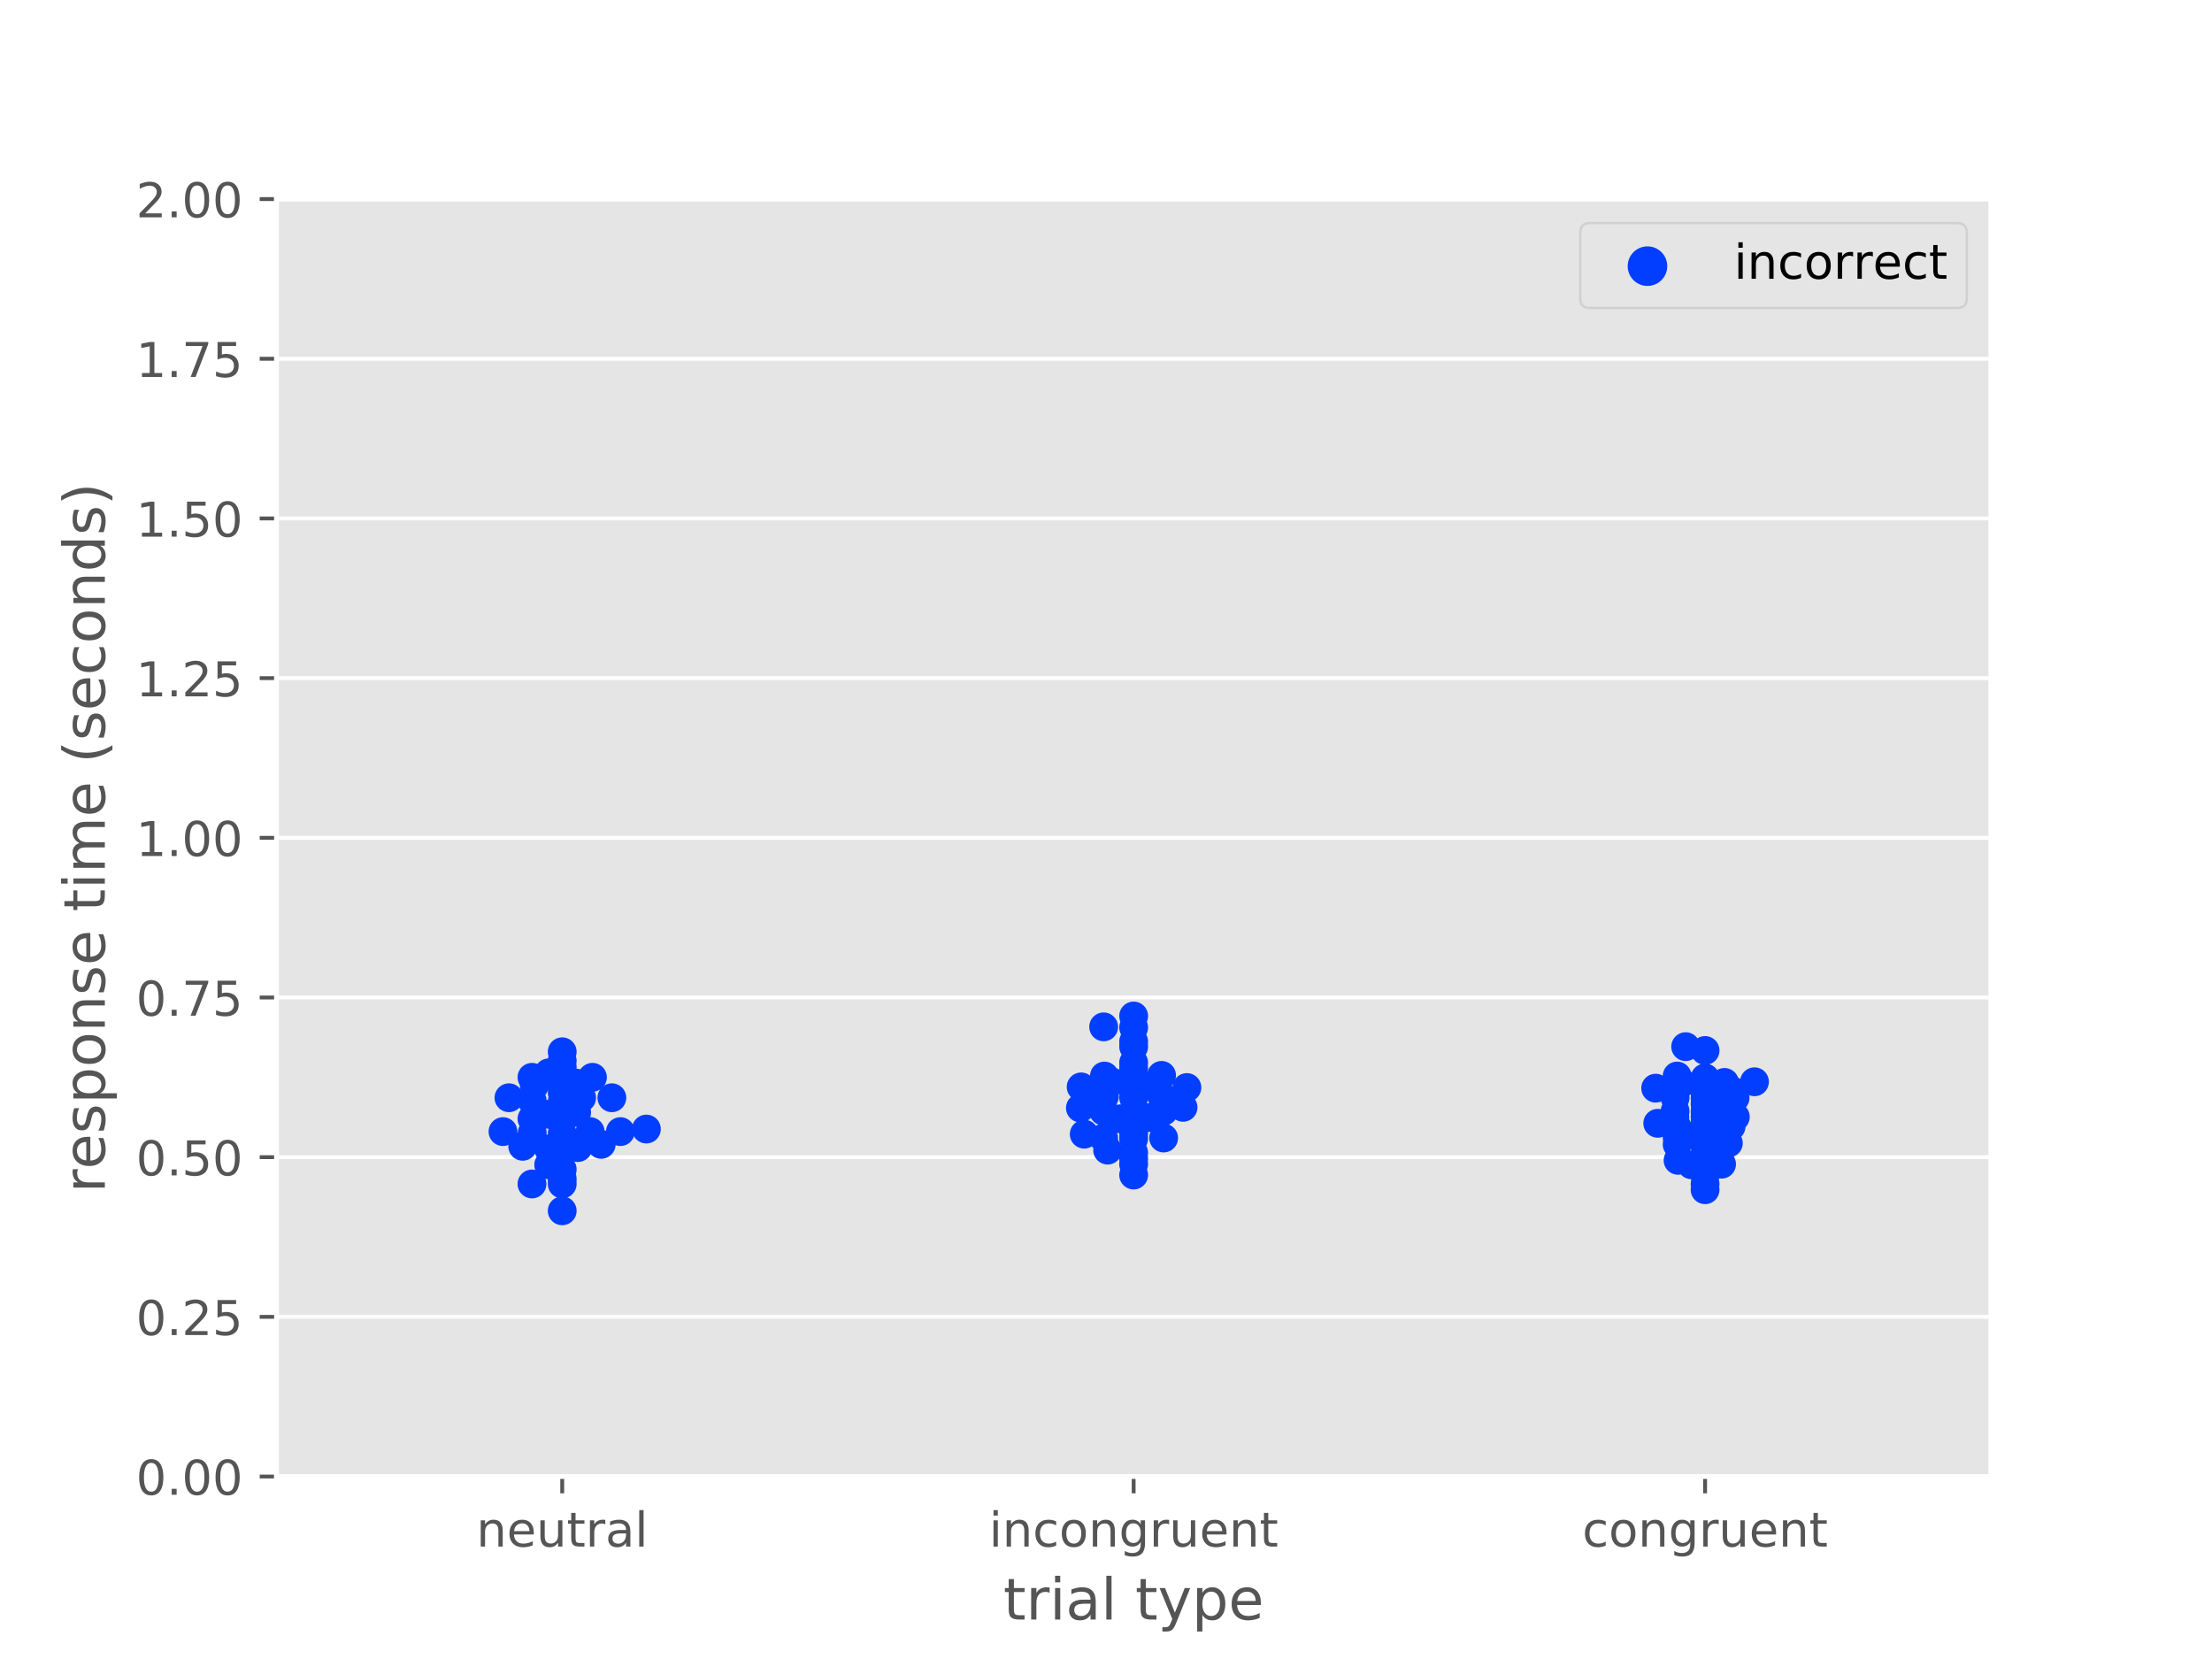 <?xml version="1.0" encoding="utf-8" standalone="no"?>
<!DOCTYPE svg PUBLIC "-//W3C//DTD SVG 1.1//EN"
  "http://www.w3.org/Graphics/SVG/1.1/DTD/svg11.dtd">
<!-- Created with matplotlib (https://matplotlib.org/) -->
<svg height="345.6pt" version="1.1" viewBox="0 0 460.8 345.6" width="460.8pt" xmlns="http://www.w3.org/2000/svg" xmlns:xlink="http://www.w3.org/1999/xlink">
 <defs>
  <style type="text/css">
*{stroke-linecap:butt;stroke-linejoin:round;}
  </style>
 </defs>
 <g id="figure_1">
  <g id="patch_1">
   <path d="M 0 345.6 
L 460.8 345.6 
L 460.8 0 
L 0 0 
z
" style="fill:#ffffff;"/>
  </g>
  <g id="axes_1">
   <g id="patch_2">
    <path d="M 57.6 307.584 
L 414.72 307.584 
L 414.72 41.472 
L 57.6 41.472 
z
" style="fill:#e5e5e5;"/>
   </g>
   <g id="matplotlib.axis_1">
    <g id="xtick_1">
     <g id="line2d_1">
      <defs>
       <path d="M 0 0 
L 0 3.5 
" id="md094a6e4b1" style="stroke:#555555;stroke-width:0.8;"/>
      </defs>
      <g>
       <use style="fill:#555555;stroke:#555555;stroke-width:0.8;" x="117.12" xlink:href="#md094a6e4b1" y="307.584"/>
      </g>
     </g>
     <g id="text_1">
      <!-- neutral -->
      <defs>
       <path d="M 54.891 33.016 
L 54.891 0 
L 45.906 0 
L 45.906 32.719 
Q 45.906 40.484 42.875 44.328 
Q 39.844 48.188 33.797 48.188 
Q 26.516 48.188 22.312 43.547 
Q 18.109 38.922 18.109 30.906 
L 18.109 0 
L 9.078 0 
L 9.078 54.688 
L 18.109 54.688 
L 18.109 46.188 
Q 21.344 51.125 25.703 53.562 
Q 30.078 56 35.797 56 
Q 45.219 56 50.047 50.172 
Q 54.891 44.344 54.891 33.016 
z
" id="DejaVuSans-110"/>
       <path d="M 56.203 29.594 
L 56.203 25.203 
L 14.891 25.203 
Q 15.484 15.922 20.484 11.062 
Q 25.484 6.203 34.422 6.203 
Q 39.594 6.203 44.453 7.469 
Q 49.312 8.734 54.109 11.281 
L 54.109 2.781 
Q 49.266 0.734 44.188 -0.344 
Q 39.109 -1.422 33.891 -1.422 
Q 20.797 -1.422 13.156 6.188 
Q 5.516 13.812 5.516 26.812 
Q 5.516 40.234 12.766 48.109 
Q 20.016 56 32.328 56 
Q 43.359 56 49.781 48.891 
Q 56.203 41.797 56.203 29.594 
z
M 47.219 32.234 
Q 47.125 39.594 43.094 43.984 
Q 39.062 48.391 32.422 48.391 
Q 24.906 48.391 20.391 44.141 
Q 15.875 39.891 15.188 32.172 
z
" id="DejaVuSans-101"/>
       <path d="M 8.5 21.578 
L 8.5 54.688 
L 17.484 54.688 
L 17.484 21.922 
Q 17.484 14.156 20.5 10.266 
Q 23.531 6.391 29.594 6.391 
Q 36.859 6.391 41.078 11.031 
Q 45.312 15.672 45.312 23.688 
L 45.312 54.688 
L 54.297 54.688 
L 54.297 0 
L 45.312 0 
L 45.312 8.406 
Q 42.047 3.422 37.719 1 
Q 33.406 -1.422 27.688 -1.422 
Q 18.266 -1.422 13.375 4.438 
Q 8.5 10.297 8.5 21.578 
z
M 31.109 56 
z
" id="DejaVuSans-117"/>
       <path d="M 18.312 70.219 
L 18.312 54.688 
L 36.812 54.688 
L 36.812 47.703 
L 18.312 47.703 
L 18.312 18.016 
Q 18.312 11.328 20.141 9.422 
Q 21.969 7.516 27.594 7.516 
L 36.812 7.516 
L 36.812 0 
L 27.594 0 
Q 17.188 0 13.234 3.875 
Q 9.281 7.766 9.281 18.016 
L 9.281 47.703 
L 2.688 47.703 
L 2.688 54.688 
L 9.281 54.688 
L 9.281 70.219 
z
" id="DejaVuSans-116"/>
       <path d="M 41.109 46.297 
Q 39.594 47.172 37.812 47.578 
Q 36.031 48 33.891 48 
Q 26.266 48 22.188 43.047 
Q 18.109 38.094 18.109 28.812 
L 18.109 0 
L 9.078 0 
L 9.078 54.688 
L 18.109 54.688 
L 18.109 46.188 
Q 20.953 51.172 25.484 53.578 
Q 30.031 56 36.531 56 
Q 37.453 56 38.578 55.875 
Q 39.703 55.766 41.062 55.516 
z
" id="DejaVuSans-114"/>
       <path d="M 34.281 27.484 
Q 23.391 27.484 19.188 25 
Q 14.984 22.516 14.984 16.5 
Q 14.984 11.719 18.141 8.906 
Q 21.297 6.109 26.703 6.109 
Q 34.188 6.109 38.703 11.406 
Q 43.219 16.703 43.219 25.484 
L 43.219 27.484 
z
M 52.203 31.203 
L 52.203 0 
L 43.219 0 
L 43.219 8.297 
Q 40.141 3.328 35.547 0.953 
Q 30.953 -1.422 24.312 -1.422 
Q 15.922 -1.422 10.953 3.297 
Q 6 8.016 6 15.922 
Q 6 25.141 12.172 29.828 
Q 18.359 34.516 30.609 34.516 
L 43.219 34.516 
L 43.219 35.406 
Q 43.219 41.609 39.141 45 
Q 35.062 48.391 27.688 48.391 
Q 23 48.391 18.547 47.266 
Q 14.109 46.141 10.016 43.891 
L 10.016 52.203 
Q 14.938 54.109 19.578 55.047 
Q 24.219 56 28.609 56 
Q 40.484 56 46.344 49.844 
Q 52.203 43.703 52.203 31.203 
z
" id="DejaVuSans-97"/>
       <path d="M 9.422 75.984 
L 18.406 75.984 
L 18.406 0 
L 9.422 0 
z
" id="DejaVuSans-108"/>
      </defs>
      <g style="fill:#555555;" transform="translate(99.237 322.182)scale(0.1 -0.1)">
       <use xlink:href="#DejaVuSans-110"/>
       <use x="63.379" xlink:href="#DejaVuSans-101"/>
       <use x="124.902" xlink:href="#DejaVuSans-117"/>
       <use x="188.281" xlink:href="#DejaVuSans-116"/>
       <use x="227.49" xlink:href="#DejaVuSans-114"/>
       <use x="268.604" xlink:href="#DejaVuSans-97"/>
       <use x="329.883" xlink:href="#DejaVuSans-108"/>
      </g>
     </g>
    </g>
    <g id="xtick_2">
     <g id="line2d_2">
      <g>
       <use style="fill:#555555;stroke:#555555;stroke-width:0.8;" x="236.16" xlink:href="#md094a6e4b1" y="307.584"/>
      </g>
     </g>
     <g id="text_2">
      <!-- incongruent -->
      <defs>
       <path d="M 9.422 54.688 
L 18.406 54.688 
L 18.406 0 
L 9.422 0 
z
M 9.422 75.984 
L 18.406 75.984 
L 18.406 64.594 
L 9.422 64.594 
z
" id="DejaVuSans-105"/>
       <path d="M 48.781 52.594 
L 48.781 44.188 
Q 44.969 46.297 41.141 47.344 
Q 37.312 48.391 33.406 48.391 
Q 24.656 48.391 19.812 42.844 
Q 14.984 37.312 14.984 27.297 
Q 14.984 17.281 19.812 11.734 
Q 24.656 6.203 33.406 6.203 
Q 37.312 6.203 41.141 7.25 
Q 44.969 8.297 48.781 10.406 
L 48.781 2.094 
Q 45.016 0.344 40.984 -0.531 
Q 36.969 -1.422 32.422 -1.422 
Q 20.062 -1.422 12.781 6.344 
Q 5.516 14.109 5.516 27.297 
Q 5.516 40.672 12.859 48.328 
Q 20.219 56 33.016 56 
Q 37.156 56 41.109 55.141 
Q 45.062 54.297 48.781 52.594 
z
" id="DejaVuSans-99"/>
       <path d="M 30.609 48.391 
Q 23.391 48.391 19.188 42.75 
Q 14.984 37.109 14.984 27.297 
Q 14.984 17.484 19.156 11.844 
Q 23.344 6.203 30.609 6.203 
Q 37.797 6.203 41.984 11.859 
Q 46.188 17.531 46.188 27.297 
Q 46.188 37.016 41.984 42.703 
Q 37.797 48.391 30.609 48.391 
z
M 30.609 56 
Q 42.328 56 49.016 48.375 
Q 55.719 40.766 55.719 27.297 
Q 55.719 13.875 49.016 6.219 
Q 42.328 -1.422 30.609 -1.422 
Q 18.844 -1.422 12.172 6.219 
Q 5.516 13.875 5.516 27.297 
Q 5.516 40.766 12.172 48.375 
Q 18.844 56 30.609 56 
z
" id="DejaVuSans-111"/>
       <path d="M 45.406 27.984 
Q 45.406 37.75 41.375 43.109 
Q 37.359 48.484 30.078 48.484 
Q 22.859 48.484 18.828 43.109 
Q 14.797 37.75 14.797 27.984 
Q 14.797 18.266 18.828 12.891 
Q 22.859 7.516 30.078 7.516 
Q 37.359 7.516 41.375 12.891 
Q 45.406 18.266 45.406 27.984 
z
M 54.391 6.781 
Q 54.391 -7.172 48.188 -13.984 
Q 42 -20.797 29.203 -20.797 
Q 24.469 -20.797 20.266 -20.094 
Q 16.062 -19.391 12.109 -17.922 
L 12.109 -9.188 
Q 16.062 -11.328 19.922 -12.344 
Q 23.781 -13.375 27.781 -13.375 
Q 36.625 -13.375 41.016 -8.766 
Q 45.406 -4.156 45.406 5.172 
L 45.406 9.625 
Q 42.625 4.781 38.281 2.391 
Q 33.938 0 27.875 0 
Q 17.828 0 11.672 7.656 
Q 5.516 15.328 5.516 27.984 
Q 5.516 40.672 11.672 48.328 
Q 17.828 56 27.875 56 
Q 33.938 56 38.281 53.609 
Q 42.625 51.219 45.406 46.391 
L 45.406 54.688 
L 54.391 54.688 
z
" id="DejaVuSans-103"/>
      </defs>
      <g style="fill:#555555;" transform="translate(206.021 322.182)scale(0.1 -0.1)">
       <use xlink:href="#DejaVuSans-105"/>
       <use x="27.783" xlink:href="#DejaVuSans-110"/>
       <use x="91.162" xlink:href="#DejaVuSans-99"/>
       <use x="146.143" xlink:href="#DejaVuSans-111"/>
       <use x="207.324" xlink:href="#DejaVuSans-110"/>
       <use x="270.703" xlink:href="#DejaVuSans-103"/>
       <use x="334.18" xlink:href="#DejaVuSans-114"/>
       <use x="375.293" xlink:href="#DejaVuSans-117"/>
       <use x="438.672" xlink:href="#DejaVuSans-101"/>
       <use x="500.195" xlink:href="#DejaVuSans-110"/>
       <use x="563.574" xlink:href="#DejaVuSans-116"/>
      </g>
     </g>
    </g>
    <g id="xtick_3">
     <g id="line2d_3">
      <g>
       <use style="fill:#555555;stroke:#555555;stroke-width:0.8;" x="355.2" xlink:href="#md094a6e4b1" y="307.584"/>
      </g>
     </g>
     <g id="text_3">
      <!-- congruent -->
      <g style="fill:#555555;" transform="translate(329.619 322.182)scale(0.1 -0.1)">
       <use xlink:href="#DejaVuSans-99"/>
       <use x="54.98" xlink:href="#DejaVuSans-111"/>
       <use x="116.162" xlink:href="#DejaVuSans-110"/>
       <use x="179.541" xlink:href="#DejaVuSans-103"/>
       <use x="243.018" xlink:href="#DejaVuSans-114"/>
       <use x="284.131" xlink:href="#DejaVuSans-117"/>
       <use x="347.51" xlink:href="#DejaVuSans-101"/>
       <use x="409.033" xlink:href="#DejaVuSans-110"/>
       <use x="472.412" xlink:href="#DejaVuSans-116"/>
      </g>
     </g>
    </g>
    <g id="text_4">
     <!-- trial type -->
     <defs>
      <path id="DejaVuSans-32"/>
      <path d="M 32.172 -5.078 
Q 28.375 -14.844 24.75 -17.812 
Q 21.141 -20.797 15.094 -20.797 
L 7.906 -20.797 
L 7.906 -13.281 
L 13.188 -13.281 
Q 16.891 -13.281 18.938 -11.516 
Q 21 -9.766 23.484 -3.219 
L 25.094 0.875 
L 2.984 54.688 
L 12.5 54.688 
L 29.594 11.922 
L 46.688 54.688 
L 56.203 54.688 
z
" id="DejaVuSans-121"/>
      <path d="M 18.109 8.203 
L 18.109 -20.797 
L 9.078 -20.797 
L 9.078 54.688 
L 18.109 54.688 
L 18.109 46.391 
Q 20.953 51.266 25.266 53.625 
Q 29.594 56 35.594 56 
Q 45.562 56 51.781 48.094 
Q 58.016 40.188 58.016 27.297 
Q 58.016 14.406 51.781 6.484 
Q 45.562 -1.422 35.594 -1.422 
Q 29.594 -1.422 25.266 0.953 
Q 20.953 3.328 18.109 8.203 
z
M 48.688 27.297 
Q 48.688 37.203 44.609 42.844 
Q 40.531 48.484 33.406 48.484 
Q 26.266 48.484 22.188 42.844 
Q 18.109 37.203 18.109 27.297 
Q 18.109 17.391 22.188 11.75 
Q 26.266 6.109 33.406 6.109 
Q 40.531 6.109 44.609 11.75 
Q 48.688 17.391 48.688 27.297 
z
" id="DejaVuSans-112"/>
     </defs>
     <g style="fill:#555555;" transform="translate(209.019 337.38)scale(0.12 -0.12)">
      <use xlink:href="#DejaVuSans-116"/>
      <use x="39.209" xlink:href="#DejaVuSans-114"/>
      <use x="80.322" xlink:href="#DejaVuSans-105"/>
      <use x="108.105" xlink:href="#DejaVuSans-97"/>
      <use x="169.385" xlink:href="#DejaVuSans-108"/>
      <use x="197.168" xlink:href="#DejaVuSans-32"/>
      <use x="228.955" xlink:href="#DejaVuSans-116"/>
      <use x="268.164" xlink:href="#DejaVuSans-121"/>
      <use x="327.344" xlink:href="#DejaVuSans-112"/>
      <use x="390.82" xlink:href="#DejaVuSans-101"/>
     </g>
    </g>
   </g>
   <g id="matplotlib.axis_2">
    <g id="ytick_1">
     <g id="line2d_4">
      <path clip-path="url(#p3d95c56543)" d="M 57.6 307.584 
L 414.72 307.584 
" style="fill:none;stroke:#ffffff;stroke-linecap:square;stroke-width:0.8;"/>
     </g>
     <g id="line2d_5">
      <defs>
       <path d="M 0 0 
L -3.5 0 
" id="mccd6c69222" style="stroke:#555555;stroke-width:0.8;"/>
      </defs>
      <g>
       <use style="fill:#555555;stroke:#555555;stroke-width:0.8;" x="57.6" xlink:href="#mccd6c69222" y="307.584"/>
      </g>
     </g>
     <g id="text_5">
      <!-- 0.00 -->
      <defs>
       <path d="M 31.781 66.406 
Q 24.172 66.406 20.328 58.906 
Q 16.5 51.422 16.5 36.375 
Q 16.5 21.391 20.328 13.891 
Q 24.172 6.391 31.781 6.391 
Q 39.453 6.391 43.281 13.891 
Q 47.125 21.391 47.125 36.375 
Q 47.125 51.422 43.281 58.906 
Q 39.453 66.406 31.781 66.406 
z
M 31.781 74.219 
Q 44.047 74.219 50.516 64.516 
Q 56.984 54.828 56.984 36.375 
Q 56.984 17.969 50.516 8.266 
Q 44.047 -1.422 31.781 -1.422 
Q 19.531 -1.422 13.062 8.266 
Q 6.594 17.969 6.594 36.375 
Q 6.594 54.828 13.062 64.516 
Q 19.531 74.219 31.781 74.219 
z
" id="DejaVuSans-48"/>
       <path d="M 10.688 12.406 
L 21 12.406 
L 21 0 
L 10.688 0 
z
" id="DejaVuSans-46"/>
      </defs>
      <g style="fill:#555555;" transform="translate(28.334 311.383)scale(0.1 -0.1)">
       <use xlink:href="#DejaVuSans-48"/>
       <use x="63.623" xlink:href="#DejaVuSans-46"/>
       <use x="95.41" xlink:href="#DejaVuSans-48"/>
       <use x="159.033" xlink:href="#DejaVuSans-48"/>
      </g>
     </g>
    </g>
    <g id="ytick_2">
     <g id="line2d_6">
      <path clip-path="url(#p3d95c56543)" d="M 57.6 274.32 
L 414.72 274.32 
" style="fill:none;stroke:#ffffff;stroke-linecap:square;stroke-width:0.8;"/>
     </g>
     <g id="line2d_7">
      <g>
       <use style="fill:#555555;stroke:#555555;stroke-width:0.8;" x="57.6" xlink:href="#mccd6c69222" y="274.32"/>
      </g>
     </g>
     <g id="text_6">
      <!-- 0.25 -->
      <defs>
       <path d="M 19.188 8.297 
L 53.609 8.297 
L 53.609 0 
L 7.328 0 
L 7.328 8.297 
Q 12.938 14.109 22.625 23.891 
Q 32.328 33.688 34.812 36.531 
Q 39.547 41.844 41.422 45.531 
Q 43.312 49.219 43.312 52.781 
Q 43.312 58.594 39.234 62.25 
Q 35.156 65.922 28.609 65.922 
Q 23.969 65.922 18.812 64.312 
Q 13.672 62.703 7.812 59.422 
L 7.812 69.391 
Q 13.766 71.781 18.938 73 
Q 24.125 74.219 28.422 74.219 
Q 39.75 74.219 46.484 68.547 
Q 53.219 62.891 53.219 53.422 
Q 53.219 48.922 51.531 44.891 
Q 49.859 40.875 45.406 35.406 
Q 44.188 33.984 37.641 27.219 
Q 31.109 20.453 19.188 8.297 
z
" id="DejaVuSans-50"/>
       <path d="M 10.797 72.906 
L 49.516 72.906 
L 49.516 64.594 
L 19.828 64.594 
L 19.828 46.734 
Q 21.969 47.469 24.109 47.828 
Q 26.266 48.188 28.422 48.188 
Q 40.625 48.188 47.75 41.5 
Q 54.891 34.812 54.891 23.391 
Q 54.891 11.625 47.562 5.094 
Q 40.234 -1.422 26.906 -1.422 
Q 22.312 -1.422 17.547 -0.641 
Q 12.797 0.141 7.719 1.703 
L 7.719 11.625 
Q 12.109 9.234 16.797 8.062 
Q 21.484 6.891 26.703 6.891 
Q 35.156 6.891 40.078 11.328 
Q 45.016 15.766 45.016 23.391 
Q 45.016 31 40.078 35.438 
Q 35.156 39.891 26.703 39.891 
Q 22.75 39.891 18.812 39.016 
Q 14.891 38.141 10.797 36.281 
z
" id="DejaVuSans-53"/>
      </defs>
      <g style="fill:#555555;" transform="translate(28.334 278.119)scale(0.1 -0.1)">
       <use xlink:href="#DejaVuSans-48"/>
       <use x="63.623" xlink:href="#DejaVuSans-46"/>
       <use x="95.41" xlink:href="#DejaVuSans-50"/>
       <use x="159.033" xlink:href="#DejaVuSans-53"/>
      </g>
     </g>
    </g>
    <g id="ytick_3">
     <g id="line2d_8">
      <path clip-path="url(#p3d95c56543)" d="M 57.6 241.056 
L 414.72 241.056 
" style="fill:none;stroke:#ffffff;stroke-linecap:square;stroke-width:0.8;"/>
     </g>
     <g id="line2d_9">
      <g>
       <use style="fill:#555555;stroke:#555555;stroke-width:0.8;" x="57.6" xlink:href="#mccd6c69222" y="241.056"/>
      </g>
     </g>
     <g id="text_7">
      <!-- 0.50 -->
      <g style="fill:#555555;" transform="translate(28.334 244.855)scale(0.1 -0.1)">
       <use xlink:href="#DejaVuSans-48"/>
       <use x="63.623" xlink:href="#DejaVuSans-46"/>
       <use x="95.41" xlink:href="#DejaVuSans-53"/>
       <use x="159.033" xlink:href="#DejaVuSans-48"/>
      </g>
     </g>
    </g>
    <g id="ytick_4">
     <g id="line2d_10">
      <path clip-path="url(#p3d95c56543)" d="M 57.6 207.792 
L 414.72 207.792 
" style="fill:none;stroke:#ffffff;stroke-linecap:square;stroke-width:0.8;"/>
     </g>
     <g id="line2d_11">
      <g>
       <use style="fill:#555555;stroke:#555555;stroke-width:0.8;" x="57.6" xlink:href="#mccd6c69222" y="207.792"/>
      </g>
     </g>
     <g id="text_8">
      <!-- 0.75 -->
      <defs>
       <path d="M 8.203 72.906 
L 55.078 72.906 
L 55.078 68.703 
L 28.609 0 
L 18.312 0 
L 43.219 64.594 
L 8.203 64.594 
z
" id="DejaVuSans-55"/>
      </defs>
      <g style="fill:#555555;" transform="translate(28.334 211.591)scale(0.1 -0.1)">
       <use xlink:href="#DejaVuSans-48"/>
       <use x="63.623" xlink:href="#DejaVuSans-46"/>
       <use x="95.41" xlink:href="#DejaVuSans-55"/>
       <use x="159.033" xlink:href="#DejaVuSans-53"/>
      </g>
     </g>
    </g>
    <g id="ytick_5">
     <g id="line2d_12">
      <path clip-path="url(#p3d95c56543)" d="M 57.6 174.528 
L 414.72 174.528 
" style="fill:none;stroke:#ffffff;stroke-linecap:square;stroke-width:0.8;"/>
     </g>
     <g id="line2d_13">
      <g>
       <use style="fill:#555555;stroke:#555555;stroke-width:0.8;" x="57.6" xlink:href="#mccd6c69222" y="174.528"/>
      </g>
     </g>
     <g id="text_9">
      <!-- 1.00 -->
      <defs>
       <path d="M 12.406 8.297 
L 28.516 8.297 
L 28.516 63.922 
L 10.984 60.406 
L 10.984 69.391 
L 28.422 72.906 
L 38.281 72.906 
L 38.281 8.297 
L 54.391 8.297 
L 54.391 0 
L 12.406 0 
z
" id="DejaVuSans-49"/>
      </defs>
      <g style="fill:#555555;" transform="translate(28.334 178.327)scale(0.1 -0.1)">
       <use xlink:href="#DejaVuSans-49"/>
       <use x="63.623" xlink:href="#DejaVuSans-46"/>
       <use x="95.41" xlink:href="#DejaVuSans-48"/>
       <use x="159.033" xlink:href="#DejaVuSans-48"/>
      </g>
     </g>
    </g>
    <g id="ytick_6">
     <g id="line2d_14">
      <path clip-path="url(#p3d95c56543)" d="M 57.6 141.264 
L 414.72 141.264 
" style="fill:none;stroke:#ffffff;stroke-linecap:square;stroke-width:0.8;"/>
     </g>
     <g id="line2d_15">
      <g>
       <use style="fill:#555555;stroke:#555555;stroke-width:0.8;" x="57.6" xlink:href="#mccd6c69222" y="141.264"/>
      </g>
     </g>
     <g id="text_10">
      <!-- 1.25 -->
      <g style="fill:#555555;" transform="translate(28.334 145.063)scale(0.1 -0.1)">
       <use xlink:href="#DejaVuSans-49"/>
       <use x="63.623" xlink:href="#DejaVuSans-46"/>
       <use x="95.41" xlink:href="#DejaVuSans-50"/>
       <use x="159.033" xlink:href="#DejaVuSans-53"/>
      </g>
     </g>
    </g>
    <g id="ytick_7">
     <g id="line2d_16">
      <path clip-path="url(#p3d95c56543)" d="M 57.6 108 
L 414.72 108 
" style="fill:none;stroke:#ffffff;stroke-linecap:square;stroke-width:0.8;"/>
     </g>
     <g id="line2d_17">
      <g>
       <use style="fill:#555555;stroke:#555555;stroke-width:0.8;" x="57.6" xlink:href="#mccd6c69222" y="108"/>
      </g>
     </g>
     <g id="text_11">
      <!-- 1.50 -->
      <g style="fill:#555555;" transform="translate(28.334 111.799)scale(0.1 -0.1)">
       <use xlink:href="#DejaVuSans-49"/>
       <use x="63.623" xlink:href="#DejaVuSans-46"/>
       <use x="95.41" xlink:href="#DejaVuSans-53"/>
       <use x="159.033" xlink:href="#DejaVuSans-48"/>
      </g>
     </g>
    </g>
    <g id="ytick_8">
     <g id="line2d_18">
      <path clip-path="url(#p3d95c56543)" d="M 57.6 74.736 
L 414.72 74.736 
" style="fill:none;stroke:#ffffff;stroke-linecap:square;stroke-width:0.8;"/>
     </g>
     <g id="line2d_19">
      <g>
       <use style="fill:#555555;stroke:#555555;stroke-width:0.8;" x="57.6" xlink:href="#mccd6c69222" y="74.736"/>
      </g>
     </g>
     <g id="text_12">
      <!-- 1.75 -->
      <g style="fill:#555555;" transform="translate(28.334 78.535)scale(0.1 -0.1)">
       <use xlink:href="#DejaVuSans-49"/>
       <use x="63.623" xlink:href="#DejaVuSans-46"/>
       <use x="95.41" xlink:href="#DejaVuSans-55"/>
       <use x="159.033" xlink:href="#DejaVuSans-53"/>
      </g>
     </g>
    </g>
    <g id="ytick_9">
     <g id="line2d_20">
      <path clip-path="url(#p3d95c56543)" d="M 57.6 41.472 
L 414.72 41.472 
" style="fill:none;stroke:#ffffff;stroke-linecap:square;stroke-width:0.8;"/>
     </g>
     <g id="line2d_21">
      <g>
       <use style="fill:#555555;stroke:#555555;stroke-width:0.8;" x="57.6" xlink:href="#mccd6c69222" y="41.472"/>
      </g>
     </g>
     <g id="text_13">
      <!-- 2.00 -->
      <g style="fill:#555555;" transform="translate(28.334 45.271)scale(0.1 -0.1)">
       <use xlink:href="#DejaVuSans-50"/>
       <use x="63.623" xlink:href="#DejaVuSans-46"/>
       <use x="95.41" xlink:href="#DejaVuSans-48"/>
       <use x="159.033" xlink:href="#DejaVuSans-48"/>
      </g>
     </g>
    </g>
    <g id="text_14">
     <!-- response time (seconds) -->
     <defs>
      <path d="M 44.281 53.078 
L 44.281 44.578 
Q 40.484 46.531 36.375 47.5 
Q 32.281 48.484 27.875 48.484 
Q 21.188 48.484 17.844 46.438 
Q 14.5 44.391 14.5 40.281 
Q 14.5 37.156 16.891 35.375 
Q 19.281 33.594 26.516 31.984 
L 29.594 31.297 
Q 39.156 29.25 43.188 25.516 
Q 47.219 21.781 47.219 15.094 
Q 47.219 7.469 41.188 3.016 
Q 35.156 -1.422 24.609 -1.422 
Q 20.219 -1.422 15.453 -0.562 
Q 10.688 0.297 5.422 2 
L 5.422 11.281 
Q 10.406 8.688 15.234 7.391 
Q 20.062 6.109 24.812 6.109 
Q 31.156 6.109 34.562 8.281 
Q 37.984 10.453 37.984 14.406 
Q 37.984 18.062 35.516 20.016 
Q 33.062 21.969 24.703 23.781 
L 21.578 24.516 
Q 13.234 26.266 9.516 29.906 
Q 5.812 33.547 5.812 39.891 
Q 5.812 47.609 11.281 51.797 
Q 16.75 56 26.812 56 
Q 31.781 56 36.172 55.266 
Q 40.578 54.547 44.281 53.078 
z
" id="DejaVuSans-115"/>
      <path d="M 52 44.188 
Q 55.375 50.25 60.062 53.125 
Q 64.75 56 71.094 56 
Q 79.641 56 84.281 50.016 
Q 88.922 44.047 88.922 33.016 
L 88.922 0 
L 79.891 0 
L 79.891 32.719 
Q 79.891 40.578 77.094 44.375 
Q 74.312 48.188 68.609 48.188 
Q 61.625 48.188 57.562 43.547 
Q 53.516 38.922 53.516 30.906 
L 53.516 0 
L 44.484 0 
L 44.484 32.719 
Q 44.484 40.625 41.703 44.406 
Q 38.922 48.188 33.109 48.188 
Q 26.219 48.188 22.156 43.531 
Q 18.109 38.875 18.109 30.906 
L 18.109 0 
L 9.078 0 
L 9.078 54.688 
L 18.109 54.688 
L 18.109 46.188 
Q 21.188 51.219 25.484 53.609 
Q 29.781 56 35.688 56 
Q 41.656 56 45.828 52.969 
Q 50 49.953 52 44.188 
z
" id="DejaVuSans-109"/>
      <path d="M 31 75.875 
Q 24.469 64.656 21.281 53.656 
Q 18.109 42.672 18.109 31.391 
Q 18.109 20.125 21.312 9.062 
Q 24.516 -2 31 -13.188 
L 23.188 -13.188 
Q 15.875 -1.703 12.234 9.375 
Q 8.594 20.453 8.594 31.391 
Q 8.594 42.281 12.203 53.312 
Q 15.828 64.359 23.188 75.875 
z
" id="DejaVuSans-40"/>
      <path d="M 45.406 46.391 
L 45.406 75.984 
L 54.391 75.984 
L 54.391 0 
L 45.406 0 
L 45.406 8.203 
Q 42.578 3.328 38.25 0.953 
Q 33.938 -1.422 27.875 -1.422 
Q 17.969 -1.422 11.734 6.484 
Q 5.516 14.406 5.516 27.297 
Q 5.516 40.188 11.734 48.094 
Q 17.969 56 27.875 56 
Q 33.938 56 38.25 53.625 
Q 42.578 51.266 45.406 46.391 
z
M 14.797 27.297 
Q 14.797 17.391 18.875 11.75 
Q 22.953 6.109 30.078 6.109 
Q 37.203 6.109 41.297 11.75 
Q 45.406 17.391 45.406 27.297 
Q 45.406 37.203 41.297 42.844 
Q 37.203 48.484 30.078 48.484 
Q 22.953 48.484 18.875 42.844 
Q 14.797 37.203 14.797 27.297 
z
" id="DejaVuSans-100"/>
      <path d="M 8.016 75.875 
L 15.828 75.875 
Q 23.141 64.359 26.781 53.312 
Q 30.422 42.281 30.422 31.391 
Q 30.422 20.453 26.781 9.375 
Q 23.141 -1.703 15.828 -13.188 
L 8.016 -13.188 
Q 14.5 -2 17.703 9.062 
Q 20.906 20.125 20.906 31.391 
Q 20.906 42.672 17.703 53.656 
Q 14.5 64.656 8.016 75.875 
z
" id="DejaVuSans-41"/>
     </defs>
     <g style="fill:#555555;" transform="translate(21.839 248.486)rotate(-90)scale(0.12 -0.12)">
      <use xlink:href="#DejaVuSans-114"/>
      <use x="41.082" xlink:href="#DejaVuSans-101"/>
      <use x="102.605" xlink:href="#DejaVuSans-115"/>
      <use x="154.705" xlink:href="#DejaVuSans-112"/>
      <use x="218.182" xlink:href="#DejaVuSans-111"/>
      <use x="279.363" xlink:href="#DejaVuSans-110"/>
      <use x="342.742" xlink:href="#DejaVuSans-115"/>
      <use x="394.842" xlink:href="#DejaVuSans-101"/>
      <use x="456.365" xlink:href="#DejaVuSans-32"/>
      <use x="488.152" xlink:href="#DejaVuSans-116"/>
      <use x="527.361" xlink:href="#DejaVuSans-105"/>
      <use x="555.145" xlink:href="#DejaVuSans-109"/>
      <use x="652.557" xlink:href="#DejaVuSans-101"/>
      <use x="714.08" xlink:href="#DejaVuSans-32"/>
      <use x="745.867" xlink:href="#DejaVuSans-40"/>
      <use x="784.881" xlink:href="#DejaVuSans-115"/>
      <use x="836.98" xlink:href="#DejaVuSans-101"/>
      <use x="898.504" xlink:href="#DejaVuSans-99"/>
      <use x="953.484" xlink:href="#DejaVuSans-111"/>
      <use x="1014.666" xlink:href="#DejaVuSans-110"/>
      <use x="1078.045" xlink:href="#DejaVuSans-100"/>
      <use x="1141.521" xlink:href="#DejaVuSans-115"/>
      <use x="1193.621" xlink:href="#DejaVuSans-41"/>
     </g>
    </g>
   </g>
   <g id="PathCollection_1"/>
   <g id="patch_3">
    <path d="M 57.6 307.584 
L 57.6 41.472 
" style="fill:none;stroke:#ffffff;stroke-linecap:square;stroke-linejoin:miter;"/>
   </g>
   <g id="patch_4">
    <path d="M 414.72 307.584 
L 414.72 41.472 
" style="fill:none;stroke:#ffffff;stroke-linecap:square;stroke-linejoin:miter;"/>
   </g>
   <g id="patch_5">
    <path d="M 57.6 307.584 
L 414.72 307.584 
" style="fill:none;stroke:#ffffff;stroke-linecap:square;stroke-linejoin:miter;"/>
   </g>
   <g id="patch_6">
    <path d="M 57.6 41.472 
L 414.72 41.472 
" style="fill:none;stroke:#ffffff;stroke-linecap:square;stroke-linejoin:miter;"/>
   </g>
   <g id="PathCollection_2">
    <defs>
     <path d="M 0 3 
C 0.796 3 1.559 2.684 2.121 2.121 
C 2.684 1.559 3 0.796 3 0 
C 3 -0.796 2.684 -1.559 2.121 -2.121 
C 1.559 -2.684 0.796 -3 0 -3 
C -0.796 -3 -1.559 -2.684 -2.121 -2.121 
C -2.684 -1.559 -3 -0.796 -3 0 
C -3 0.796 -2.684 1.559 -2.121 2.121 
C -1.559 2.684 -0.796 3 0 3 
z
" id="C0_0_a7b7393ed9"/>
    </defs>
    <g clip-path="url(#p3d95c56543)">
     <use style="fill:#023eff;" x="117.12" xlink:href="#C0_0_a7b7393ed9" y="252.233"/>
    </g>
    <g clip-path="url(#p3d95c56543)">
     <use style="fill:#023eff;" x="117.12" xlink:href="#C0_0_a7b7393ed9" y="246.644"/>
    </g>
    <g clip-path="url(#p3d95c56543)">
     <use style="fill:#023eff;" x="110.82" xlink:href="#C0_0_a7b7393ed9" y="246.644"/>
    </g>
    <g clip-path="url(#p3d95c56543)">
     <use style="fill:#023eff;" x="117.12" xlink:href="#C0_0_a7b7393ed9" y="245.58"/>
    </g>
    <g clip-path="url(#p3d95c56543)">
     <use style="fill:#023eff;" x="117.12" xlink:href="#C0_0_a7b7393ed9" y="243.584"/>
    </g>
    <g clip-path="url(#p3d95c56543)">
     <use style="fill:#023eff;" x="114.305" xlink:href="#C0_0_a7b7393ed9" y="242.653"/>
    </g>
    <g clip-path="url(#p3d95c56543)">
     <use style="fill:#023eff;" x="117.12" xlink:href="#C0_0_a7b7393ed9" y="240.258"/>
    </g>
    <g clip-path="url(#p3d95c56543)">
     <use style="fill:#023eff;" x="114.305" xlink:href="#C0_0_a7b7393ed9" y="239.326"/>
    </g>
    <g clip-path="url(#p3d95c56543)">
     <use style="fill:#023eff;" x="120.396" xlink:href="#C0_0_a7b7393ed9" y="239.06"/>
    </g>
    <g clip-path="url(#p3d95c56543)">
     <use style="fill:#023eff;" x="108.89" xlink:href="#C0_0_a7b7393ed9" y="238.794"/>
    </g>
    <g clip-path="url(#p3d95c56543)">
     <use style="fill:#023eff;" x="125.242" xlink:href="#C0_0_a7b7393ed9" y="238.395"/>
    </g>
    <g clip-path="url(#p3d95c56543)">
     <use style="fill:#023eff;" x="117.12" xlink:href="#C0_0_a7b7393ed9" y="237.996"/>
    </g>
    <g clip-path="url(#p3d95c56543)">
     <use style="fill:#023eff;" x="122.427" xlink:href="#C0_0_a7b7393ed9" y="237.463"/>
    </g>
    <g clip-path="url(#p3d95c56543)">
     <use style="fill:#023eff;" x="117.12" xlink:href="#C0_0_a7b7393ed9" y="236.133"/>
    </g>
    <g clip-path="url(#p3d95c56543)">
     <use style="fill:#023eff;" x="110.872" xlink:href="#C0_0_a7b7393ed9" y="236"/>
    </g>
    <g clip-path="url(#p3d95c56543)">
     <use style="fill:#023eff;" x="122.939" xlink:href="#C0_0_a7b7393ed9" y="235.734"/>
    </g>
    <g clip-path="url(#p3d95c56543)">
     <use style="fill:#023eff;" x="129.239" xlink:href="#C0_0_a7b7393ed9" y="235.734"/>
    </g>
    <g clip-path="url(#p3d95c56543)">
     <use style="fill:#023eff;" x="104.781" xlink:href="#C0_0_a7b7393ed9" y="235.734"/>
    </g>
    <g clip-path="url(#p3d95c56543)">
     <use style="fill:#023eff;" x="134.653" xlink:href="#C0_0_a7b7393ed9" y="235.202"/>
    </g>
    <g clip-path="url(#p3d95c56543)">
     <use style="fill:#023eff;" x="117.12" xlink:href="#C0_0_a7b7393ed9" y="233.073"/>
    </g>
    <g clip-path="url(#p3d95c56543)">
     <use style="fill:#023eff;" x="110.82" xlink:href="#C0_0_a7b7393ed9" y="233.073"/>
    </g>
    <g clip-path="url(#p3d95c56543)">
     <use style="fill:#023eff;" x="114.305" xlink:href="#C0_0_a7b7393ed9" y="232.141"/>
    </g>
    <g clip-path="url(#p3d95c56543)">
     <use style="fill:#023eff;" x="120.124" xlink:href="#C0_0_a7b7393ed9" y="231.742"/>
    </g>
    <g clip-path="url(#p3d95c56543)">
     <use style="fill:#023eff;" x="117.12" xlink:href="#C0_0_a7b7393ed9" y="230.545"/>
    </g>
    <g clip-path="url(#p3d95c56543)">
     <use style="fill:#023eff;" x="117.12" xlink:href="#C0_0_a7b7393ed9" y="229.48"/>
    </g>
    <g clip-path="url(#p3d95c56543)">
     <use style="fill:#023eff;" x="110.872" xlink:href="#C0_0_a7b7393ed9" y="229.347"/>
    </g>
    <g clip-path="url(#p3d95c56543)">
     <use style="fill:#023eff;" x="121.164" xlink:href="#C0_0_a7b7393ed9" y="228.682"/>
    </g>
    <g clip-path="url(#p3d95c56543)">
     <use style="fill:#023eff;" x="127.464" xlink:href="#C0_0_a7b7393ed9" y="228.682"/>
    </g>
    <g clip-path="url(#p3d95c56543)">
     <use style="fill:#023eff;" x="106.026" xlink:href="#C0_0_a7b7393ed9" y="228.682"/>
    </g>
    <g clip-path="url(#p3d95c56543)">
     <use style="fill:#023eff;" x="117.12" xlink:href="#C0_0_a7b7393ed9" y="227.617"/>
    </g>
    <g clip-path="url(#p3d95c56543)">
     <use style="fill:#023eff;" x="117.12" xlink:href="#C0_0_a7b7393ed9" y="226.553"/>
    </g>
    <g clip-path="url(#p3d95c56543)">
     <use style="fill:#023eff;" x="111.301" xlink:href="#C0_0_a7b7393ed9" y="226.154"/>
    </g>
    <g clip-path="url(#p3d95c56543)">
     <use style="fill:#023eff;" x="119.935" xlink:href="#C0_0_a7b7393ed9" y="225.622"/>
    </g>
    <g clip-path="url(#p3d95c56543)">
     <use style="fill:#023eff;" x="117.12" xlink:href="#C0_0_a7b7393ed9" y="224.424"/>
    </g>
    <g clip-path="url(#p3d95c56543)">
     <use style="fill:#023eff;" x="110.82" xlink:href="#C0_0_a7b7393ed9" y="224.424"/>
    </g>
    <g clip-path="url(#p3d95c56543)">
     <use style="fill:#023eff;" x="123.42" xlink:href="#C0_0_a7b7393ed9" y="224.424"/>
    </g>
    <g clip-path="url(#p3d95c56543)">
     <use style="fill:#023eff;" x="114.305" xlink:href="#C0_0_a7b7393ed9" y="223.493"/>
    </g>
    <g clip-path="url(#p3d95c56543)">
     <use style="fill:#023eff;" x="117.12" xlink:href="#C0_0_a7b7393ed9" y="222.295"/>
    </g>
    <g clip-path="url(#p3d95c56543)">
     <use style="fill:#023eff;" x="117.12" xlink:href="#C0_0_a7b7393ed9" y="220.965"/>
    </g>
    <g clip-path="url(#p3d95c56543)">
     <use style="fill:#023eff;" x="117.12" xlink:href="#C0_0_a7b7393ed9" y="219.102"/>
    </g>
   </g>
   <g id="PathCollection_3">
    <defs>
     <path d="M 0 3 
C 0.796 3 1.559 2.684 2.121 2.121 
C 2.684 1.559 3 0.796 3 0 
C 3 -0.796 2.684 -1.559 2.121 -2.121 
C 1.559 -2.684 0.796 -3 0 -3 
C -0.796 -3 -1.559 -2.684 -2.121 -2.121 
C -2.684 -1.559 -3 -0.796 -3 0 
C -3 0.796 -2.684 1.559 -2.121 2.121 
C -1.559 2.684 -0.796 3 0 3 
z
" id="C1_0_680fd45040"/>
    </defs>
    <g clip-path="url(#p3d95c56543)">
     <use style="fill:#023eff;" x="236.16" xlink:href="#C1_0_680fd45040" y="244.782"/>
    </g>
    <g clip-path="url(#p3d95c56543)">
     <use style="fill:#023eff;" x="236.16" xlink:href="#C1_0_680fd45040" y="242.52"/>
    </g>
    <g clip-path="url(#p3d95c56543)">
     <use style="fill:#023eff;" x="236.16" xlink:href="#C1_0_680fd45040" y="241.322"/>
    </g>
    <g clip-path="url(#p3d95c56543)">
     <use style="fill:#023eff;" x="236.16" xlink:href="#C1_0_680fd45040" y="240.125"/>
    </g>
    <g clip-path="url(#p3d95c56543)">
     <use style="fill:#023eff;" x="230.745" xlink:href="#C1_0_680fd45040" y="239.592"/>
    </g>
    <g clip-path="url(#p3d95c56543)">
     <use style="fill:#023eff;" x="236.16" xlink:href="#C1_0_680fd45040" y="237.197"/>
    </g>
    <g clip-path="url(#p3d95c56543)">
     <use style="fill:#023eff;" x="229.912" xlink:href="#C1_0_680fd45040" y="237.064"/>
    </g>
    <g clip-path="url(#p3d95c56543)">
     <use style="fill:#023eff;" x="242.408" xlink:href="#C1_0_680fd45040" y="237.064"/>
    </g>
    <g clip-path="url(#p3d95c56543)">
     <use style="fill:#023eff;" x="225.868" xlink:href="#C1_0_680fd45040" y="236.266"/>
    </g>
    <g clip-path="url(#p3d95c56543)">
     <use style="fill:#023eff;" x="236.16" xlink:href="#C1_0_680fd45040" y="236.133"/>
    </g>
    <g clip-path="url(#p3d95c56543)">
     <use style="fill:#023eff;" x="236.16" xlink:href="#C1_0_680fd45040" y="235.068"/>
    </g>
    <g clip-path="url(#p3d95c56543)">
     <use style="fill:#023eff;" x="236.16" xlink:href="#C1_0_680fd45040" y="234.004"/>
    </g>
    <g clip-path="url(#p3d95c56543)">
     <use style="fill:#023eff;" x="233.345" xlink:href="#C1_0_680fd45040" y="233.073"/>
    </g>
    <g clip-path="url(#p3d95c56543)">
     <use style="fill:#023eff;" x="239.436" xlink:href="#C1_0_680fd45040" y="232.807"/>
    </g>
    <g clip-path="url(#p3d95c56543)">
     <use style="fill:#023eff;" x="236.16" xlink:href="#C1_0_680fd45040" y="231.609"/>
    </g>
    <g clip-path="url(#p3d95c56543)">
     <use style="fill:#023eff;" x="229.912" xlink:href="#C1_0_680fd45040" y="231.476"/>
    </g>
    <g clip-path="url(#p3d95c56543)">
     <use style="fill:#023eff;" x="242.408" xlink:href="#C1_0_680fd45040" y="231.476"/>
    </g>
    <g clip-path="url(#p3d95c56543)">
     <use style="fill:#023eff;" x="225.066" xlink:href="#C1_0_680fd45040" y="230.811"/>
    </g>
    <g clip-path="url(#p3d95c56543)">
     <use style="fill:#023eff;" x="246.452" xlink:href="#C1_0_680fd45040" y="230.678"/>
    </g>
    <g clip-path="url(#p3d95c56543)">
     <use style="fill:#023eff;" x="236.16" xlink:href="#C1_0_680fd45040" y="228.682"/>
    </g>
    <g clip-path="url(#p3d95c56543)">
     <use style="fill:#023eff;" x="230.069" xlink:href="#C1_0_680fd45040" y="228.416"/>
    </g>
    <g clip-path="url(#p3d95c56543)">
     <use style="fill:#023eff;" x="241.979" xlink:href="#C1_0_680fd45040" y="228.283"/>
    </g>
    <g clip-path="url(#p3d95c56543)">
     <use style="fill:#023eff;" x="236.16" xlink:href="#C1_0_680fd45040" y="227.351"/>
    </g>
    <g clip-path="url(#p3d95c56543)">
     <use style="fill:#023eff;" x="230.069" xlink:href="#C1_0_680fd45040" y="227.085"/>
    </g>
    <g clip-path="url(#p3d95c56543)">
     <use style="fill:#023eff;" x="241.006" xlink:href="#C1_0_680fd45040" y="226.686"/>
    </g>
    <g clip-path="url(#p3d95c56543)">
     <use style="fill:#023eff;" x="247.254" xlink:href="#C1_0_680fd45040" y="226.553"/>
    </g>
    <g clip-path="url(#p3d95c56543)">
     <use style="fill:#023eff;" x="225.223" xlink:href="#C1_0_680fd45040" y="226.42"/>
    </g>
    <g clip-path="url(#p3d95c56543)">
     <use style="fill:#023eff;" x="235.591" xlink:href="#C1_0_680fd45040" y="226.154"/>
    </g>
    <g clip-path="url(#p3d95c56543)">
     <use style="fill:#023eff;" x="241.006" xlink:href="#C1_0_680fd45040" y="225.622"/>
    </g>
    <g clip-path="url(#p3d95c56543)">
     <use style="fill:#023eff;" x="231.548" xlink:href="#C1_0_680fd45040" y="225.355"/>
    </g>
    <g clip-path="url(#p3d95c56543)">
     <use style="fill:#023eff;" x="236.16" xlink:href="#C1_0_680fd45040" y="224.424"/>
    </g>
    <g clip-path="url(#p3d95c56543)">
     <use style="fill:#023eff;" x="230.069" xlink:href="#C1_0_680fd45040" y="224.158"/>
    </g>
    <g clip-path="url(#p3d95c56543)">
     <use style="fill:#023eff;" x="241.979" xlink:href="#C1_0_680fd45040" y="224.025"/>
    </g>
    <g clip-path="url(#p3d95c56543)">
     <use style="fill:#023eff;" x="236.16" xlink:href="#C1_0_680fd45040" y="222.561"/>
    </g>
    <g clip-path="url(#p3d95c56543)">
     <use style="fill:#023eff;" x="236.16" xlink:href="#C1_0_680fd45040" y="221.364"/>
    </g>
    <g clip-path="url(#p3d95c56543)">
     <use style="fill:#023eff;" x="236.16" xlink:href="#C1_0_680fd45040" y="218.037"/>
    </g>
    <g clip-path="url(#p3d95c56543)">
     <use style="fill:#023eff;" x="236.16" xlink:href="#C1_0_680fd45040" y="216.973"/>
    </g>
    <g clip-path="url(#p3d95c56543)">
     <use style="fill:#023eff;" x="236.16" xlink:href="#C1_0_680fd45040" y="214.046"/>
    </g>
    <g clip-path="url(#p3d95c56543)">
     <use style="fill:#023eff;" x="229.912" xlink:href="#C1_0_680fd45040" y="213.913"/>
    </g>
    <g clip-path="url(#p3d95c56543)">
     <use style="fill:#023eff;" x="236.16" xlink:href="#C1_0_680fd45040" y="211.651"/>
    </g>
   </g>
   <g id="PathCollection_4">
    <defs>
     <path d="M 0 3 
C 0.796 3 1.559 2.684 2.121 2.121 
C 2.684 1.559 3 0.796 3 0 
C 3 -0.796 2.684 -1.559 2.121 -2.121 
C 1.559 -2.684 0.796 -3 0 -3 
C -0.796 -3 -1.559 -2.684 -2.121 -2.121 
C -2.684 -1.559 -3 -0.796 -3 0 
C -3 0.796 -2.684 1.559 -2.121 2.121 
C -1.559 2.684 -0.796 3 0 3 
z
" id="C2_0_bcf8ae3f55"/>
    </defs>
    <g clip-path="url(#p3d95c56543)">
     <use style="fill:#023eff;" x="355.2" xlink:href="#C2_0_bcf8ae3f55" y="247.842"/>
    </g>
    <g clip-path="url(#p3d95c56543)">
     <use style="fill:#023eff;" x="355.2" xlink:href="#C2_0_bcf8ae3f55" y="246.644"/>
    </g>
    <g clip-path="url(#p3d95c56543)">
     <use style="fill:#023eff;" x="355.2" xlink:href="#C2_0_bcf8ae3f55" y="244.782"/>
    </g>
    <g clip-path="url(#p3d95c56543)">
     <use style="fill:#023eff;" x="355.2" xlink:href="#C2_0_bcf8ae3f55" y="243.584"/>
    </g>
    <g clip-path="url(#p3d95c56543)">
     <use style="fill:#023eff;" x="352.385" xlink:href="#C2_0_bcf8ae3f55" y="242.653"/>
    </g>
    <g clip-path="url(#p3d95c56543)">
     <use style="fill:#023eff;" x="358.633" xlink:href="#C2_0_bcf8ae3f55" y="242.52"/>
    </g>
    <g clip-path="url(#p3d95c56543)">
     <use style="fill:#023eff;" x="349.57" xlink:href="#C2_0_bcf8ae3f55" y="241.721"/>
    </g>
    <g clip-path="url(#p3d95c56543)">
     <use style="fill:#023eff;" x="355.2" xlink:href="#C2_0_bcf8ae3f55" y="238.794"/>
    </g>
    <g clip-path="url(#p3d95c56543)">
     <use style="fill:#023eff;" x="349.381" xlink:href="#C2_0_bcf8ae3f55" y="238.395"/>
    </g>
    <g clip-path="url(#p3d95c56543)">
     <use style="fill:#023eff;" x="360.046" xlink:href="#C2_0_bcf8ae3f55" y="238.129"/>
    </g>
    <g clip-path="url(#p3d95c56543)">
     <use style="fill:#023eff;" x="355.2" xlink:href="#C2_0_bcf8ae3f55" y="237.33"/>
    </g>
    <g clip-path="url(#p3d95c56543)">
     <use style="fill:#023eff;" x="349.381" xlink:href="#C2_0_bcf8ae3f55" y="236.931"/>
    </g>
    <g clip-path="url(#p3d95c56543)">
     <use style="fill:#023eff;" x="355.2" xlink:href="#C2_0_bcf8ae3f55" y="236.266"/>
    </g>
    <g clip-path="url(#p3d95c56543)">
     <use style="fill:#023eff;" x="355.2" xlink:href="#C2_0_bcf8ae3f55" y="235.202"/>
    </g>
    <g clip-path="url(#p3d95c56543)">
     <use style="fill:#023eff;" x="349.381" xlink:href="#C2_0_bcf8ae3f55" y="234.802"/>
    </g>
    <g clip-path="url(#p3d95c56543)">
     <use style="fill:#023eff;" x="360.615" xlink:href="#C2_0_bcf8ae3f55" y="234.669"/>
    </g>
    <g clip-path="url(#p3d95c56543)">
     <use style="fill:#023eff;" x="355.2" xlink:href="#C2_0_bcf8ae3f55" y="234.137"/>
    </g>
    <g clip-path="url(#p3d95c56543)">
     <use style="fill:#023eff;" x="345.338" xlink:href="#C2_0_bcf8ae3f55" y="234.004"/>
    </g>
    <g clip-path="url(#p3d95c56543)">
     <use style="fill:#023eff;" x="355.2" xlink:href="#C2_0_bcf8ae3f55" y="232.673"/>
    </g>
    <g clip-path="url(#p3d95c56543)">
     <use style="fill:#023eff;" x="348.9" xlink:href="#C2_0_bcf8ae3f55" y="232.673"/>
    </g>
    <g clip-path="url(#p3d95c56543)">
     <use style="fill:#023eff;" x="361.5" xlink:href="#C2_0_bcf8ae3f55" y="232.673"/>
    </g>
    <g clip-path="url(#p3d95c56543)">
     <use style="fill:#023eff;" x="355.2" xlink:href="#C2_0_bcf8ae3f55" y="231.609"/>
    </g>
    <g clip-path="url(#p3d95c56543)">
     <use style="fill:#023eff;" x="348.952" xlink:href="#C2_0_bcf8ae3f55" y="231.476"/>
    </g>
    <g clip-path="url(#p3d95c56543)">
     <use style="fill:#023eff;" x="360.046" xlink:href="#C2_0_bcf8ae3f55" y="230.944"/>
    </g>
    <g clip-path="url(#p3d95c56543)">
     <use style="fill:#023eff;" x="355.2" xlink:href="#C2_0_bcf8ae3f55" y="230.012"/>
    </g>
    <g clip-path="url(#p3d95c56543)">
     <use style="fill:#023eff;" x="355.2" xlink:href="#C2_0_bcf8ae3f55" y="228.815"/>
    </g>
    <g clip-path="url(#p3d95c56543)">
     <use style="fill:#023eff;" x="348.952" xlink:href="#C2_0_bcf8ae3f55" y="228.682"/>
    </g>
    <g clip-path="url(#p3d95c56543)">
     <use style="fill:#023eff;" x="361.448" xlink:href="#C2_0_bcf8ae3f55" y="228.682"/>
    </g>
    <g clip-path="url(#p3d95c56543)">
     <use style="fill:#023eff;" x="355.2" xlink:href="#C2_0_bcf8ae3f55" y="227.617"/>
    </g>
    <g clip-path="url(#p3d95c56543)">
     <use style="fill:#023eff;" x="348.952" xlink:href="#C2_0_bcf8ae3f55" y="227.484"/>
    </g>
    <g clip-path="url(#p3d95c56543)">
     <use style="fill:#023eff;" x="360.615" xlink:href="#C2_0_bcf8ae3f55" y="227.085"/>
    </g>
    <g clip-path="url(#p3d95c56543)">
     <use style="fill:#023eff;" x="344.908" xlink:href="#C2_0_bcf8ae3f55" y="226.686"/>
    </g>
    <g clip-path="url(#p3d95c56543)">
     <use style="fill:#023eff;" x="355.2" xlink:href="#C2_0_bcf8ae3f55" y="226.287"/>
    </g>
    <g clip-path="url(#p3d95c56543)">
     <use style="fill:#023eff;" x="350.354" xlink:href="#C2_0_bcf8ae3f55" y="225.622"/>
    </g>
    <g clip-path="url(#p3d95c56543)">
     <use style="fill:#023eff;" x="359.244" xlink:href="#C2_0_bcf8ae3f55" y="225.488"/>
    </g>
    <g clip-path="url(#p3d95c56543)">
     <use style="fill:#023eff;" x="365.492" xlink:href="#C2_0_bcf8ae3f55" y="225.355"/>
    </g>
    <g clip-path="url(#p3d95c56543)">
     <use style="fill:#023eff;" x="355.2" xlink:href="#C2_0_bcf8ae3f55" y="224.557"/>
    </g>
    <g clip-path="url(#p3d95c56543)">
     <use style="fill:#023eff;" x="349.381" xlink:href="#C2_0_bcf8ae3f55" y="224.158"/>
    </g>
    <g clip-path="url(#p3d95c56543)">
     <use style="fill:#023eff;" x="355.2" xlink:href="#C2_0_bcf8ae3f55" y="218.836"/>
    </g>
    <g clip-path="url(#p3d95c56543)">
     <use style="fill:#023eff;" x="351.156" xlink:href="#C2_0_bcf8ae3f55" y="218.037"/>
    </g>
   </g>
   <g id="legend_1">
    <g id="patch_7">
     <path d="M 331.198 64.15 
L 407.72 64.15 
Q 409.72 64.15 409.72 62.15 
L 409.72 48.472 
Q 409.72 46.472 407.72 46.472 
L 331.198 46.472 
Q 329.198 46.472 329.198 48.472 
L 329.198 62.15 
Q 329.198 64.15 331.198 64.15 
z
" style="fill:#e5e5e5;opacity:0.8;stroke:#cccccc;stroke-linejoin:miter;stroke-width:0.5;"/>
    </g>
    <g id="PathCollection_5">
     <defs>
      <path d="M 0 3.873 
C 1.027 3.873 2.012 3.465 2.739 2.739 
C 3.465 2.012 3.873 1.027 3.873 0 
C 3.873 -1.027 3.465 -2.012 2.739 -2.739 
C 2.012 -3.465 1.027 -3.873 0 -3.873 
C -1.027 -3.873 -2.012 -3.465 -2.739 -2.739 
C -3.465 -2.012 -3.873 -1.027 -3.873 0 
C -3.873 1.027 -3.465 2.012 -2.739 2.739 
C -2.012 3.465 -1.027 3.873 0 3.873 
z
" id="m8af71b86d9" style="stroke:#023eff;stroke-width:0.5;"/>
     </defs>
     <g>
      <use style="fill:#023eff;stroke:#023eff;stroke-width:0.5;" x="343.198" xlink:href="#m8af71b86d9" y="55.445"/>
     </g>
    </g>
    <g id="text_15">
     <!-- incorrect -->
     <g transform="translate(361.198 58.07)scale(0.1 -0.1)">
      <use xlink:href="#DejaVuSans-105"/>
      <use x="27.783" xlink:href="#DejaVuSans-110"/>
      <use x="91.162" xlink:href="#DejaVuSans-99"/>
      <use x="146.143" xlink:href="#DejaVuSans-111"/>
      <use x="207.324" xlink:href="#DejaVuSans-114"/>
      <use x="248.422" xlink:href="#DejaVuSans-114"/>
      <use x="289.504" xlink:href="#DejaVuSans-101"/>
      <use x="351.027" xlink:href="#DejaVuSans-99"/>
      <use x="406.008" xlink:href="#DejaVuSans-116"/>
     </g>
    </g>
   </g>
  </g>
 </g>
 <defs>
  <clipPath id="p3d95c56543">
   <rect height="266.112" width="357.12" x="57.6" y="41.472"/>
  </clipPath>
 </defs>
</svg>
